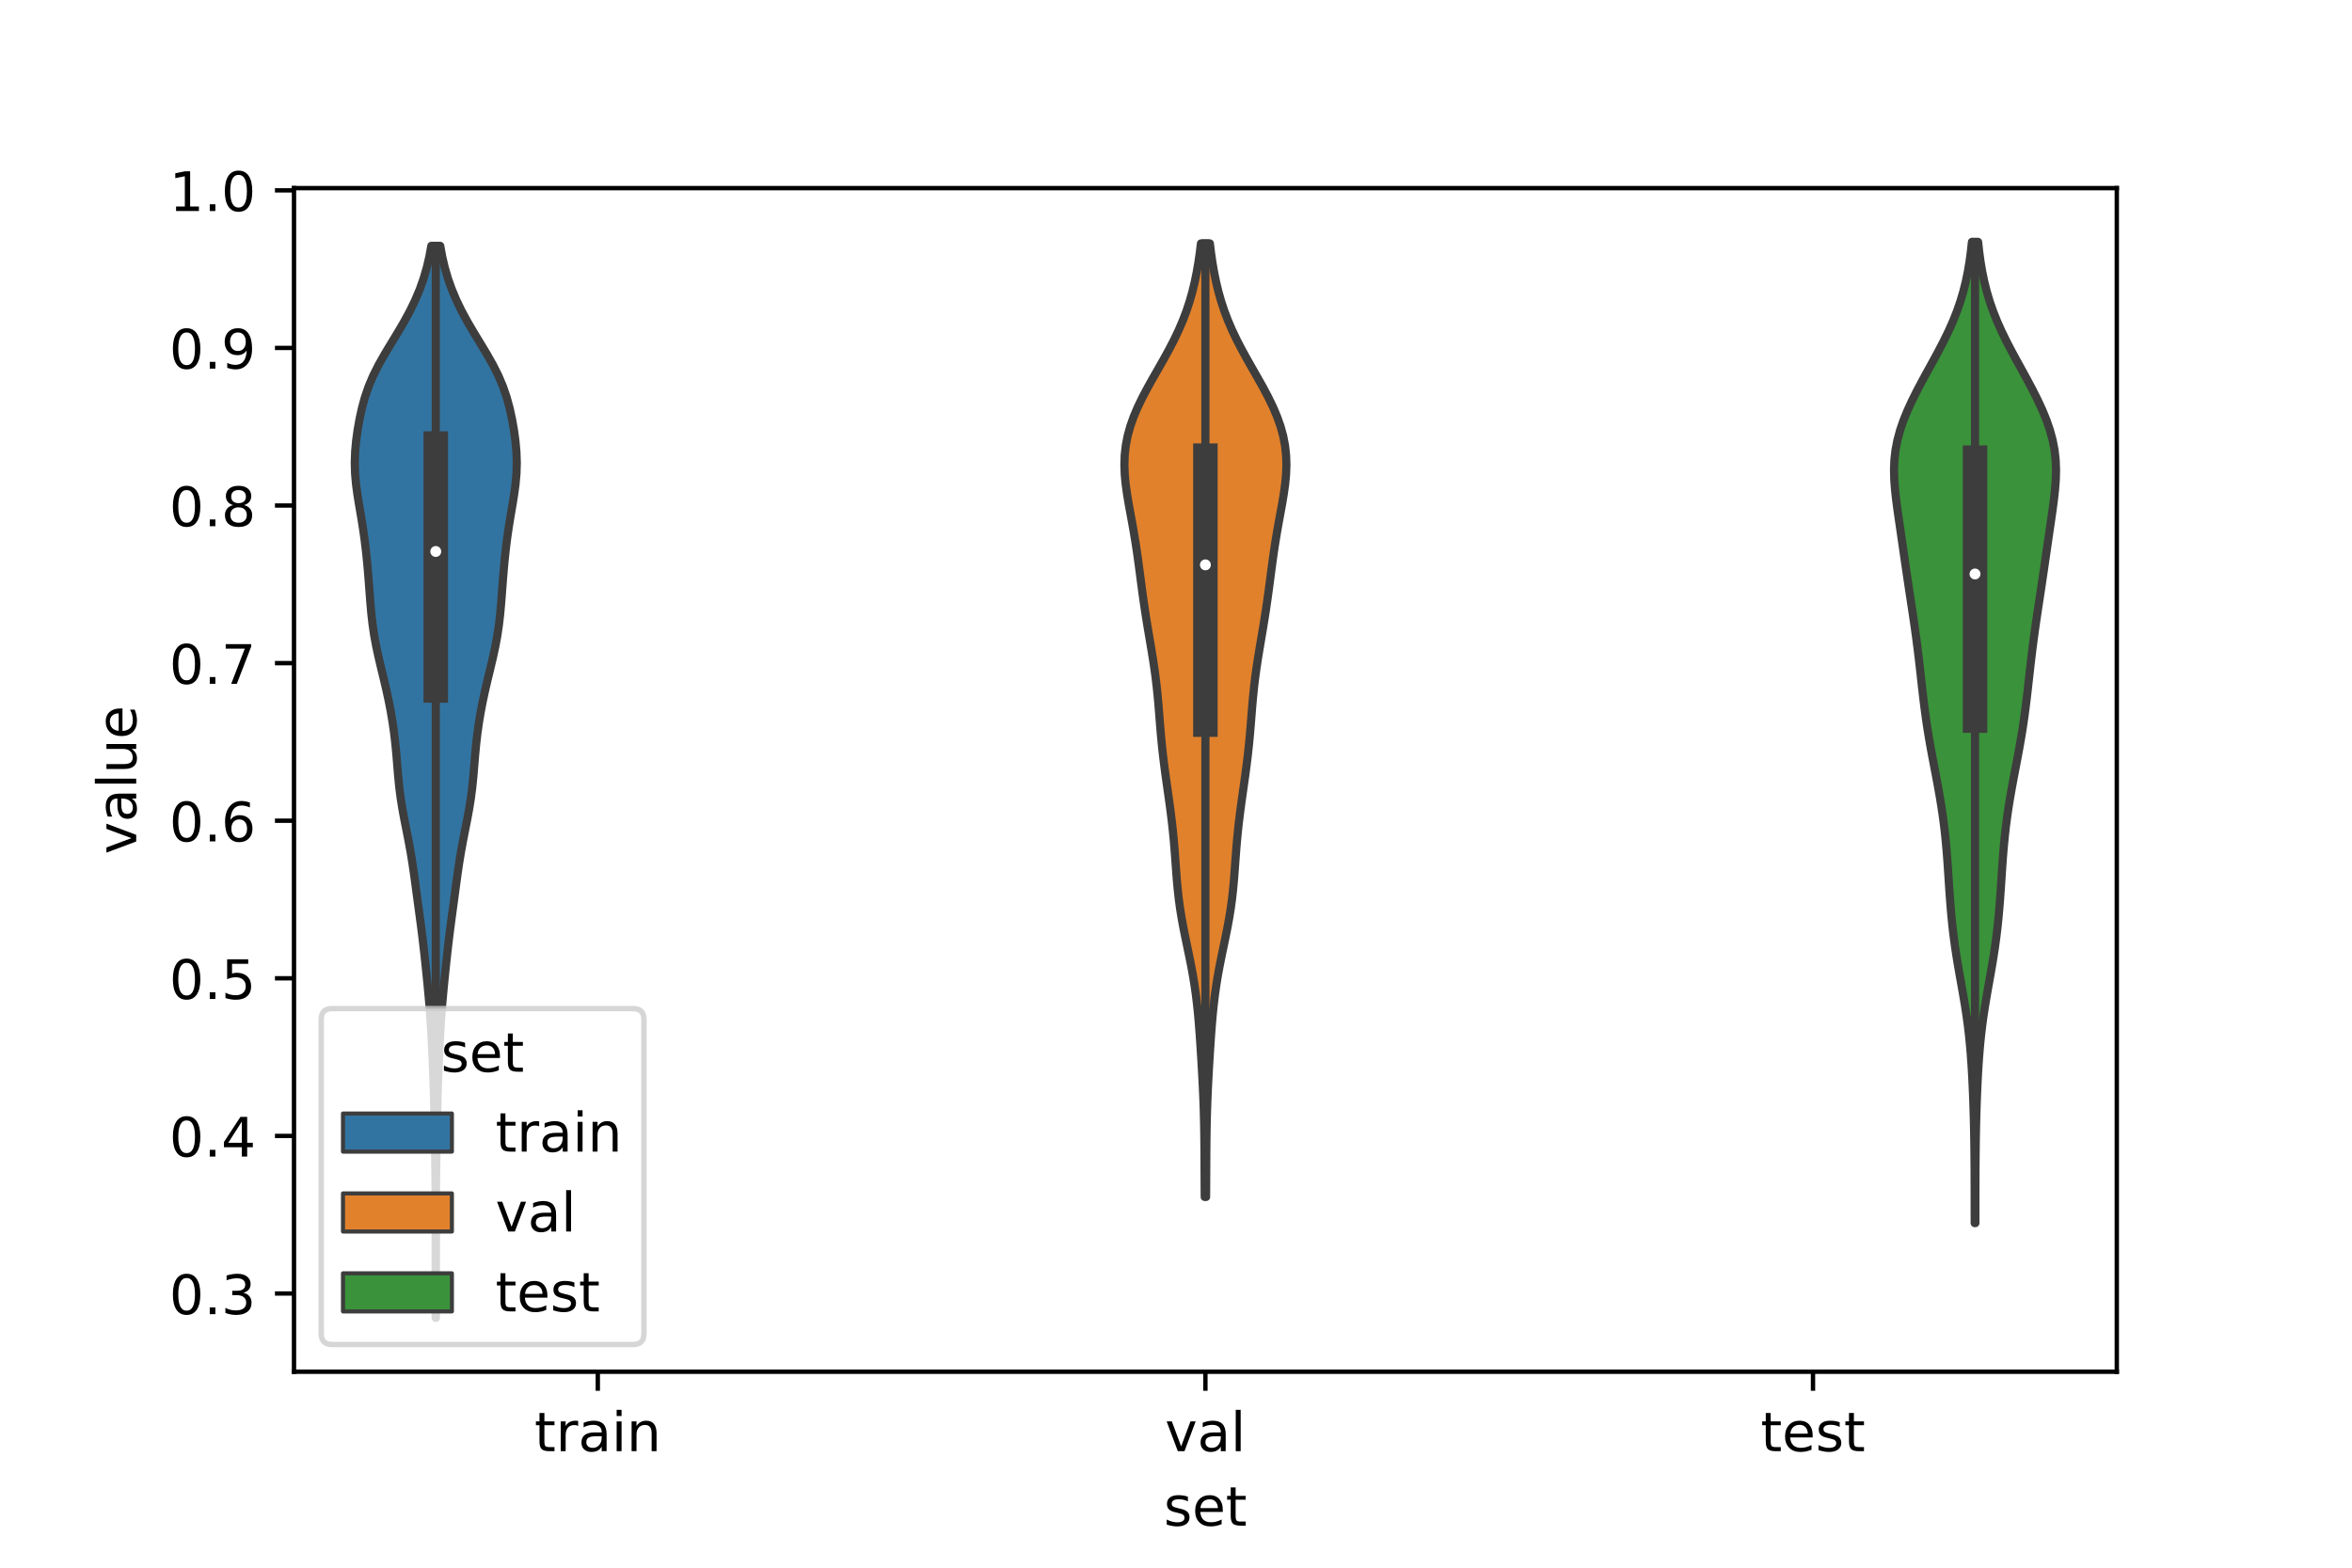 <?xml version="1.0" encoding="utf-8" standalone="no"?>
<!DOCTYPE svg PUBLIC "-//W3C//DTD SVG 1.1//EN"
  "http://www.w3.org/Graphics/SVG/1.1/DTD/svg11.dtd">
<!-- Created with matplotlib (https://matplotlib.org/) -->
<svg height="288pt" version="1.1" viewBox="0 0 432 288" width="432pt" xmlns="http://www.w3.org/2000/svg" xmlns:xlink="http://www.w3.org/1999/xlink">
 <defs>
  <style type="text/css">*{stroke-linecap:butt;stroke-linejoin:round;}</style>
 </defs>
 <g id="figure_1">
  <g id="patch_1">
   <path d="M 0 288 
L 432 288 
L 432 0 
L 0 0 
z
" style="fill:#ffffff;"/>
  </g>
  <g id="axes_1">
   <g id="patch_2">
    <path d="M 54 252 
L 388.8 252 
L 388.8 34.56 
L 54 34.56 
z
" style="fill:#ffffff;"/>
   </g>
   <g id="PolyCollection_1">
    <defs>
     <path d="M 80.066 -45.884 
L 80.014 -45.884 
L 80.014 -47.873 
L 80.014 -49.862 
L 80.014 -51.852 
L 80.014 -53.841 
L 80.014 -55.831 
L 80.013 -57.82 
L 80.013 -59.81 
L 80.014 -61.799 
L 80.015 -63.788 
L 80.014 -65.778 
L 80.01 -67.767 
L 80 -69.757 
L 79.982 -71.746 
L 79.956 -73.736 
L 79.924 -75.725 
L 79.888 -77.714 
L 79.85 -79.704 
L 79.812 -81.693 
L 79.772 -83.683 
L 79.727 -85.672 
L 79.674 -87.662 
L 79.61 -89.651 
L 79.535 -91.64 
L 79.451 -93.63 
L 79.358 -95.619 
L 79.256 -97.609 
L 79.14 -99.598 
L 79.007 -101.588 
L 78.852 -103.577 
L 78.676 -105.566 
L 78.485 -107.556 
L 78.284 -109.545 
L 78.075 -111.535 
L 77.856 -113.524 
L 77.624 -115.514 
L 77.375 -117.503 
L 77.113 -119.492 
L 76.844 -121.482 
L 76.576 -123.471 
L 76.31 -125.461 
L 76.039 -127.45 
L 75.748 -129.44 
L 75.424 -131.429 
L 75.061 -133.418 
L 74.672 -135.408 
L 74.278 -137.397 
L 73.91 -139.387 
L 73.592 -141.376 
L 73.337 -143.366 
L 73.138 -145.355 
L 72.971 -147.344 
L 72.808 -149.334 
L 72.62 -151.323 
L 72.389 -153.313 
L 72.108 -155.302 
L 71.773 -157.292 
L 71.388 -159.281 
L 70.956 -161.27 
L 70.489 -163.26 
L 70.007 -165.249 
L 69.537 -167.239 
L 69.107 -169.228 
L 68.738 -171.217 
L 68.441 -173.207 
L 68.212 -175.196 
L 68.033 -177.186 
L 67.88 -179.175 
L 67.732 -181.165 
L 67.571 -183.154 
L 67.388 -185.143 
L 67.176 -187.133 
L 66.929 -189.122 
L 66.643 -191.112 
L 66.322 -193.101 
L 65.982 -195.091 
L 65.658 -197.08 
L 65.389 -199.069 
L 65.215 -201.059 
L 65.16 -203.048 
L 65.23 -205.038 
L 65.412 -207.027 
L 65.685 -209.017 
L 66.036 -211.006 
L 66.471 -212.995 
L 67.012 -214.985 
L 67.693 -216.974 
L 68.534 -218.964 
L 69.533 -220.953 
L 70.658 -222.943 
L 71.855 -224.932 
L 73.066 -226.921 
L 74.232 -228.911 
L 75.311 -230.9 
L 76.275 -232.89 
L 77.109 -234.879 
L 77.813 -236.869 
L 78.393 -238.858 
L 78.858 -240.847 
L 79.221 -242.837 
L 80.859 -242.837 
L 80.859 -242.837 
L 81.222 -240.847 
L 81.687 -238.858 
L 82.267 -236.869 
L 82.971 -234.879 
L 83.805 -232.89 
L 84.769 -230.9 
L 85.848 -228.911 
L 87.014 -226.921 
L 88.225 -224.932 
L 89.422 -222.943 
L 90.547 -220.953 
L 91.546 -218.964 
L 92.387 -216.974 
L 93.068 -214.985 
L 93.609 -212.995 
L 94.044 -211.006 
L 94.395 -209.017 
L 94.668 -207.027 
L 94.85 -205.038 
L 94.92 -203.048 
L 94.865 -201.059 
L 94.691 -199.069 
L 94.422 -197.08 
L 94.098 -195.091 
L 93.758 -193.101 
L 93.437 -191.112 
L 93.151 -189.122 
L 92.904 -187.133 
L 92.692 -185.143 
L 92.509 -183.154 
L 92.348 -181.165 
L 92.2 -179.175 
L 92.047 -177.186 
L 91.868 -175.196 
L 91.639 -173.207 
L 91.342 -171.217 
L 90.973 -169.228 
L 90.543 -167.239 
L 90.073 -165.249 
L 89.591 -163.26 
L 89.124 -161.27 
L 88.692 -159.281 
L 88.307 -157.292 
L 87.972 -155.302 
L 87.691 -153.313 
L 87.46 -151.323 
L 87.272 -149.334 
L 87.109 -147.344 
L 86.942 -145.355 
L 86.743 -143.366 
L 86.488 -141.376 
L 86.17 -139.387 
L 85.802 -137.397 
L 85.408 -135.408 
L 85.019 -133.418 
L 84.656 -131.429 
L 84.332 -129.44 
L 84.041 -127.45 
L 83.77 -125.461 
L 83.504 -123.471 
L 83.236 -121.482 
L 82.967 -119.492 
L 82.705 -117.503 
L 82.456 -115.514 
L 82.224 -113.524 
L 82.005 -111.535 
L 81.796 -109.545 
L 81.595 -107.556 
L 81.404 -105.566 
L 81.228 -103.577 
L 81.073 -101.588 
L 80.94 -99.598 
L 80.824 -97.609 
L 80.722 -95.619 
L 80.629 -93.63 
L 80.545 -91.64 
L 80.47 -89.651 
L 80.406 -87.662 
L 80.353 -85.672 
L 80.308 -83.683 
L 80.268 -81.693 
L 80.23 -79.704 
L 80.192 -77.714 
L 80.156 -75.725 
L 80.124 -73.736 
L 80.098 -71.746 
L 80.08 -69.757 
L 80.07 -67.767 
L 80.066 -65.778 
L 80.065 -63.788 
L 80.066 -61.799 
L 80.067 -59.81 
L 80.067 -57.82 
L 80.066 -55.831 
L 80.066 -53.841 
L 80.066 -51.852 
L 80.066 -49.862 
L 80.066 -47.873 
L 80.066 -45.884 
z
" id="md5f8b74601" style="stroke:#3d3d3d;stroke-width:1.5;"/>
    </defs>
    <g clip-path="url(#pa22edcf64a)">
     <use style="fill:#3274a1;stroke:#3d3d3d;stroke-width:1.5;" x="0" xlink:href="#md5f8b74601" y="288"/>
    </g>
   </g>
   <g id="PolyCollection_2">
    <defs>
     <path d="M 221.525 -68.106 
L 221.275 -68.106 
L 221.263 -69.875 
L 221.254 -71.645 
L 221.245 -73.414 
L 221.237 -75.184 
L 221.226 -76.953 
L 221.209 -78.723 
L 221.184 -80.492 
L 221.149 -82.261 
L 221.101 -84.031 
L 221.039 -85.8 
L 220.965 -87.57 
L 220.879 -89.339 
L 220.784 -91.109 
L 220.682 -92.878 
L 220.574 -94.648 
L 220.459 -96.417 
L 220.336 -98.187 
L 220.2 -99.956 
L 220.045 -101.726 
L 219.863 -103.495 
L 219.649 -105.264 
L 219.398 -107.034 
L 219.109 -108.803 
L 218.784 -110.573 
L 218.431 -112.342 
L 218.063 -114.112 
L 217.694 -115.881 
L 217.34 -117.651 
L 217.017 -119.42 
L 216.734 -121.19 
L 216.496 -122.959 
L 216.302 -124.729 
L 216.142 -126.498 
L 216.006 -128.267 
L 215.878 -130.037 
L 215.745 -131.806 
L 215.597 -133.576 
L 215.426 -135.345 
L 215.23 -137.115 
L 215.011 -138.884 
L 214.774 -140.654 
L 214.525 -142.423 
L 214.274 -144.193 
L 214.027 -145.962 
L 213.795 -147.732 
L 213.582 -149.501 
L 213.392 -151.27 
L 213.225 -153.04 
L 213.076 -154.809 
L 212.935 -156.579 
L 212.792 -158.348 
L 212.633 -160.118 
L 212.451 -161.887 
L 212.238 -163.657 
L 211.994 -165.426 
L 211.723 -167.196 
L 211.433 -168.965 
L 211.134 -170.735 
L 210.836 -172.504 
L 210.547 -174.273 
L 210.272 -176.043 
L 210.013 -177.812 
L 209.769 -179.582 
L 209.535 -181.351 
L 209.303 -183.121 
L 209.067 -184.89 
L 208.817 -186.66 
L 208.547 -188.429 
L 208.255 -190.199 
L 207.942 -191.968 
L 207.617 -193.738 
L 207.296 -195.507 
L 207 -197.276 
L 206.754 -199.046 
L 206.586 -200.815 
L 206.52 -202.585 
L 206.577 -204.354 
L 206.771 -206.124 
L 207.111 -207.893 
L 207.597 -209.663 
L 208.222 -211.432 
L 208.971 -213.202 
L 209.826 -214.971 
L 210.762 -216.741 
L 211.751 -218.51 
L 212.762 -220.279 
L 213.767 -222.049 
L 214.738 -223.818 
L 215.654 -225.588 
L 216.497 -227.357 
L 217.257 -229.127 
L 217.928 -230.896 
L 218.512 -232.666 
L 219.013 -234.435 
L 219.439 -236.205 
L 219.8 -237.974 
L 220.106 -239.744 
L 220.364 -241.513 
L 220.581 -243.282 
L 222.219 -243.282 
L 222.219 -243.282 
L 222.436 -241.513 
L 222.694 -239.744 
L 223 -237.974 
L 223.361 -236.205 
L 223.787 -234.435 
L 224.288 -232.666 
L 224.872 -230.896 
L 225.543 -229.127 
L 226.303 -227.357 
L 227.146 -225.588 
L 228.062 -223.818 
L 229.033 -222.049 
L 230.038 -220.279 
L 231.049 -218.51 
L 232.038 -216.741 
L 232.974 -214.971 
L 233.829 -213.202 
L 234.578 -211.432 
L 235.203 -209.663 
L 235.689 -207.893 
L 236.029 -206.124 
L 236.223 -204.354 
L 236.28 -202.585 
L 236.214 -200.815 
L 236.046 -199.046 
L 235.8 -197.276 
L 235.504 -195.507 
L 235.183 -193.738 
L 234.858 -191.968 
L 234.545 -190.199 
L 234.253 -188.429 
L 233.983 -186.66 
L 233.733 -184.89 
L 233.497 -183.121 
L 233.265 -181.351 
L 233.031 -179.582 
L 232.787 -177.812 
L 232.528 -176.043 
L 232.253 -174.273 
L 231.964 -172.504 
L 231.666 -170.735 
L 231.367 -168.965 
L 231.077 -167.196 
L 230.806 -165.426 
L 230.562 -163.657 
L 230.349 -161.887 
L 230.167 -160.118 
L 230.008 -158.348 
L 229.865 -156.579 
L 229.724 -154.809 
L 229.575 -153.04 
L 229.408 -151.27 
L 229.218 -149.501 
L 229.005 -147.732 
L 228.773 -145.962 
L 228.526 -144.193 
L 228.275 -142.423 
L 228.026 -140.654 
L 227.789 -138.884 
L 227.57 -137.115 
L 227.374 -135.345 
L 227.203 -133.576 
L 227.055 -131.806 
L 226.922 -130.037 
L 226.794 -128.267 
L 226.658 -126.498 
L 226.498 -124.729 
L 226.304 -122.959 
L 226.066 -121.19 
L 225.783 -119.42 
L 225.46 -117.651 
L 225.106 -115.881 
L 224.737 -114.112 
L 224.369 -112.342 
L 224.016 -110.573 
L 223.691 -108.803 
L 223.402 -107.034 
L 223.151 -105.264 
L 222.937 -103.495 
L 222.755 -101.726 
L 222.6 -99.956 
L 222.464 -98.187 
L 222.341 -96.417 
L 222.226 -94.648 
L 222.118 -92.878 
L 222.016 -91.109 
L 221.921 -89.339 
L 221.835 -87.57 
L 221.761 -85.8 
L 221.699 -84.031 
L 221.651 -82.261 
L 221.616 -80.492 
L 221.591 -78.723 
L 221.574 -76.953 
L 221.563 -75.184 
L 221.555 -73.414 
L 221.546 -71.645 
L 221.537 -69.875 
L 221.525 -68.106 
z
" id="mf86293f8b5" style="stroke:#3d3d3d;stroke-width:1.5;"/>
    </defs>
    <g clip-path="url(#pa22edcf64a)">
     <use style="fill:#e1812c;stroke:#3d3d3d;stroke-width:1.5;" x="0" xlink:href="#mf86293f8b5" y="288"/>
    </g>
   </g>
   <g id="PolyCollection_3">
    <defs>
     <path d="M 362.823 -63.302 
L 362.697 -63.302 
L 362.694 -65.123 
L 362.693 -66.943 
L 362.691 -68.764 
L 362.687 -70.585 
L 362.681 -72.406 
L 362.67 -74.226 
L 362.654 -76.047 
L 362.632 -77.868 
L 362.602 -79.689 
L 362.564 -81.509 
L 362.516 -83.33 
L 362.46 -85.151 
L 362.392 -86.972 
L 362.313 -88.792 
L 362.221 -90.613 
L 362.112 -92.434 
L 361.983 -94.255 
L 361.829 -96.075 
L 361.645 -97.896 
L 361.429 -99.717 
L 361.18 -101.538 
L 360.899 -103.358 
L 360.593 -105.179 
L 360.272 -107 
L 359.947 -108.821 
L 359.63 -110.641 
L 359.331 -112.462 
L 359.058 -114.283 
L 358.815 -116.104 
L 358.602 -117.924 
L 358.418 -119.745 
L 358.26 -121.566 
L 358.121 -123.387 
L 357.995 -125.207 
L 357.876 -127.028 
L 357.755 -128.849 
L 357.624 -130.67 
L 357.474 -132.49 
L 357.299 -134.311 
L 357.094 -136.132 
L 356.858 -137.953 
L 356.591 -139.773 
L 356.294 -141.594 
L 355.973 -143.415 
L 355.634 -145.236 
L 355.286 -147.056 
L 354.939 -148.877 
L 354.602 -150.698 
L 354.283 -152.519 
L 353.988 -154.339 
L 353.72 -156.16 
L 353.476 -157.981 
L 353.252 -159.802 
L 353.042 -161.622 
L 352.838 -163.443 
L 352.634 -165.264 
L 352.424 -167.085 
L 352.203 -168.905 
L 351.967 -170.726 
L 351.717 -172.547 
L 351.454 -174.368 
L 351.182 -176.189 
L 350.905 -178.009 
L 350.629 -179.83 
L 350.357 -181.651 
L 350.089 -183.472 
L 349.825 -185.292 
L 349.562 -187.113 
L 349.299 -188.934 
L 349.034 -190.755 
L 348.768 -192.575 
L 348.509 -194.396 
L 348.268 -196.217 
L 348.066 -198.038 
L 347.927 -199.858 
L 347.88 -201.679 
L 347.949 -203.5 
L 348.154 -205.321 
L 348.505 -207.141 
L 348.998 -208.962 
L 349.624 -210.783 
L 350.367 -212.604 
L 351.204 -214.424 
L 352.116 -216.245 
L 353.08 -218.066 
L 354.074 -219.887 
L 355.077 -221.707 
L 356.063 -223.528 
L 357.011 -225.349 
L 357.899 -227.17 
L 358.711 -228.99 
L 359.435 -230.811 
L 360.068 -232.632 
L 360.609 -234.453 
L 361.063 -236.273 
L 361.44 -238.094 
L 361.747 -239.915 
L 361.994 -241.736 
L 362.191 -243.556 
L 363.329 -243.556 
L 363.329 -243.556 
L 363.526 -241.736 
L 363.773 -239.915 
L 364.08 -238.094 
L 364.457 -236.273 
L 364.911 -234.453 
L 365.452 -232.632 
L 366.085 -230.811 
L 366.809 -228.99 
L 367.621 -227.17 
L 368.509 -225.349 
L 369.457 -223.528 
L 370.443 -221.707 
L 371.446 -219.887 
L 372.44 -218.066 
L 373.404 -216.245 
L 374.316 -214.424 
L 375.153 -212.604 
L 375.896 -210.783 
L 376.522 -208.962 
L 377.015 -207.141 
L 377.366 -205.321 
L 377.571 -203.5 
L 377.64 -201.679 
L 377.593 -199.858 
L 377.454 -198.038 
L 377.252 -196.217 
L 377.011 -194.396 
L 376.752 -192.575 
L 376.486 -190.755 
L 376.221 -188.934 
L 375.958 -187.113 
L 375.695 -185.292 
L 375.431 -183.472 
L 375.163 -181.651 
L 374.891 -179.83 
L 374.615 -178.009 
L 374.338 -176.189 
L 374.066 -174.368 
L 373.803 -172.547 
L 373.553 -170.726 
L 373.317 -168.905 
L 373.096 -167.085 
L 372.886 -165.264 
L 372.682 -163.443 
L 372.478 -161.622 
L 372.268 -159.802 
L 372.044 -157.981 
L 371.8 -156.16 
L 371.532 -154.339 
L 371.237 -152.519 
L 370.918 -150.698 
L 370.581 -148.877 
L 370.234 -147.056 
L 369.886 -145.236 
L 369.547 -143.415 
L 369.226 -141.594 
L 368.929 -139.773 
L 368.662 -137.953 
L 368.426 -136.132 
L 368.221 -134.311 
L 368.046 -132.49 
L 367.896 -130.67 
L 367.765 -128.849 
L 367.644 -127.028 
L 367.525 -125.207 
L 367.399 -123.387 
L 367.26 -121.566 
L 367.102 -119.745 
L 366.918 -117.924 
L 366.705 -116.104 
L 366.462 -114.283 
L 366.189 -112.462 
L 365.89 -110.641 
L 365.573 -108.821 
L 365.248 -107 
L 364.927 -105.179 
L 364.621 -103.358 
L 364.34 -101.538 
L 364.091 -99.717 
L 363.875 -97.896 
L 363.691 -96.075 
L 363.537 -94.255 
L 363.408 -92.434 
L 363.299 -90.613 
L 363.207 -88.792 
L 363.128 -86.972 
L 363.06 -85.151 
L 363.004 -83.33 
L 362.956 -81.509 
L 362.918 -79.689 
L 362.888 -77.868 
L 362.866 -76.047 
L 362.85 -74.226 
L 362.839 -72.406 
L 362.833 -70.585 
L 362.829 -68.764 
L 362.827 -66.943 
L 362.826 -65.123 
L 362.823 -63.302 
z
" id="m1bb04b7269" style="stroke:#3d3d3d;stroke-width:1.5;"/>
    </defs>
    <g clip-path="url(#pa22edcf64a)">
     <use style="fill:#3a923a;stroke:#3d3d3d;stroke-width:1.5;" x="0" xlink:href="#m1bb04b7269" y="288"/>
    </g>
   </g>
   <g id="patch_3">
    <path clip-path="url(#pa22edcf64a)" d="M 109.8 324.48 
L 109.8 324.48 
L 109.8 324.48 
L 109.8 324.48 
z
" style="fill:#3274a1;stroke:#3d3d3d;stroke-linejoin:miter;stroke-width:0.75;"/>
   </g>
   <g id="patch_4">
    <path clip-path="url(#pa22edcf64a)" d="M 109.8 324.48 
L 109.8 324.48 
L 109.8 324.48 
L 109.8 324.48 
z
" style="fill:#e1812c;stroke:#3d3d3d;stroke-linejoin:miter;stroke-width:0.75;"/>
   </g>
   <g id="patch_5">
    <path clip-path="url(#pa22edcf64a)" d="M 109.8 324.48 
L 109.8 324.48 
L 109.8 324.48 
L 109.8 324.48 
z
" style="fill:#3a923a;stroke:#3d3d3d;stroke-linejoin:miter;stroke-width:0.75;"/>
   </g>
   <g id="matplotlib.axis_1">
    <g id="xtick_1">
     <g id="line2d_1">
      <defs>
       <path d="M 0 0 
L 0 3.5 
" id="m2d31935ba8" style="stroke:#000000;stroke-width:0.8;"/>
      </defs>
      <g>
       <use style="stroke:#000000;stroke-width:0.8;" x="109.8" xlink:href="#m2d31935ba8" y="252"/>
      </g>
     </g>
     <g id="text_1">
      <!-- train -->
      <g transform="translate(98.162 266.598)scale(0.1 -0.1)">
       <defs>
        <path d="M 18.312 70.219 
L 18.312 54.688 
L 36.812 54.688 
L 36.812 47.703 
L 18.312 47.703 
L 18.312 18.016 
Q 18.312 11.328 20.141 9.422 
Q 21.969 7.516 27.594 7.516 
L 36.812 7.516 
L 36.812 0 
L 27.594 0 
Q 17.188 0 13.234 3.875 
Q 9.281 7.766 9.281 18.016 
L 9.281 47.703 
L 2.688 47.703 
L 2.688 54.688 
L 9.281 54.688 
L 9.281 70.219 
z
" id="DejaVuSans-116"/>
        <path d="M 41.109 46.297 
Q 39.594 47.172 37.812 47.578 
Q 36.031 48 33.891 48 
Q 26.266 48 22.188 43.047 
Q 18.109 38.094 18.109 28.812 
L 18.109 0 
L 9.078 0 
L 9.078 54.688 
L 18.109 54.688 
L 18.109 46.188 
Q 20.953 51.172 25.484 53.578 
Q 30.031 56 36.531 56 
Q 37.453 56 38.578 55.875 
Q 39.703 55.766 41.062 55.516 
z
" id="DejaVuSans-114"/>
        <path d="M 34.281 27.484 
Q 23.391 27.484 19.188 25 
Q 14.984 22.516 14.984 16.5 
Q 14.984 11.719 18.141 8.906 
Q 21.297 6.109 26.703 6.109 
Q 34.188 6.109 38.703 11.406 
Q 43.219 16.703 43.219 25.484 
L 43.219 27.484 
z
M 52.203 31.203 
L 52.203 0 
L 43.219 0 
L 43.219 8.297 
Q 40.141 3.328 35.547 0.953 
Q 30.953 -1.422 24.312 -1.422 
Q 15.922 -1.422 10.953 3.297 
Q 6 8.016 6 15.922 
Q 6 25.141 12.172 29.828 
Q 18.359 34.516 30.609 34.516 
L 43.219 34.516 
L 43.219 35.406 
Q 43.219 41.609 39.141 45 
Q 35.062 48.391 27.688 48.391 
Q 23 48.391 18.547 47.266 
Q 14.109 46.141 10.016 43.891 
L 10.016 52.203 
Q 14.938 54.109 19.578 55.047 
Q 24.219 56 28.609 56 
Q 40.484 56 46.344 49.844 
Q 52.203 43.703 52.203 31.203 
z
" id="DejaVuSans-97"/>
        <path d="M 9.422 54.688 
L 18.406 54.688 
L 18.406 0 
L 9.422 0 
z
M 9.422 75.984 
L 18.406 75.984 
L 18.406 64.594 
L 9.422 64.594 
z
" id="DejaVuSans-105"/>
        <path d="M 54.891 33.016 
L 54.891 0 
L 45.906 0 
L 45.906 32.719 
Q 45.906 40.484 42.875 44.328 
Q 39.844 48.188 33.797 48.188 
Q 26.516 48.188 22.312 43.547 
Q 18.109 38.922 18.109 30.906 
L 18.109 0 
L 9.078 0 
L 9.078 54.688 
L 18.109 54.688 
L 18.109 46.188 
Q 21.344 51.125 25.703 53.562 
Q 30.078 56 35.797 56 
Q 45.219 56 50.047 50.172 
Q 54.891 44.344 54.891 33.016 
z
" id="DejaVuSans-110"/>
       </defs>
       <use xlink:href="#DejaVuSans-116"/>
       <use x="39.209" xlink:href="#DejaVuSans-114"/>
       <use x="80.322" xlink:href="#DejaVuSans-97"/>
       <use x="141.602" xlink:href="#DejaVuSans-105"/>
       <use x="169.385" xlink:href="#DejaVuSans-110"/>
      </g>
     </g>
    </g>
    <g id="xtick_2">
     <g id="line2d_2">
      <g>
       <use style="stroke:#000000;stroke-width:0.8;" x="221.4" xlink:href="#m2d31935ba8" y="252"/>
      </g>
     </g>
     <g id="text_2">
      <!-- val -->
      <g transform="translate(213.988 266.598)scale(0.1 -0.1)">
       <defs>
        <path d="M 2.984 54.688 
L 12.5 54.688 
L 29.594 8.797 
L 46.688 54.688 
L 56.203 54.688 
L 35.688 0 
L 23.484 0 
z
" id="DejaVuSans-118"/>
        <path d="M 9.422 75.984 
L 18.406 75.984 
L 18.406 0 
L 9.422 0 
z
" id="DejaVuSans-108"/>
       </defs>
       <use xlink:href="#DejaVuSans-118"/>
       <use x="59.18" xlink:href="#DejaVuSans-97"/>
       <use x="120.459" xlink:href="#DejaVuSans-108"/>
      </g>
     </g>
    </g>
    <g id="xtick_3">
     <g id="line2d_3">
      <g>
       <use style="stroke:#000000;stroke-width:0.8;" x="333" xlink:href="#m2d31935ba8" y="252"/>
      </g>
     </g>
     <g id="text_3">
      <!-- test -->
      <g transform="translate(323.398 266.598)scale(0.1 -0.1)">
       <defs>
        <path d="M 56.203 29.594 
L 56.203 25.203 
L 14.891 25.203 
Q 15.484 15.922 20.484 11.062 
Q 25.484 6.203 34.422 6.203 
Q 39.594 6.203 44.453 7.469 
Q 49.312 8.734 54.109 11.281 
L 54.109 2.781 
Q 49.266 0.734 44.188 -0.344 
Q 39.109 -1.422 33.891 -1.422 
Q 20.797 -1.422 13.156 6.188 
Q 5.516 13.812 5.516 26.812 
Q 5.516 40.234 12.766 48.109 
Q 20.016 56 32.328 56 
Q 43.359 56 49.781 48.891 
Q 56.203 41.797 56.203 29.594 
z
M 47.219 32.234 
Q 47.125 39.594 43.094 43.984 
Q 39.062 48.391 32.422 48.391 
Q 24.906 48.391 20.391 44.141 
Q 15.875 39.891 15.188 32.172 
z
" id="DejaVuSans-101"/>
        <path d="M 44.281 53.078 
L 44.281 44.578 
Q 40.484 46.531 36.375 47.5 
Q 32.281 48.484 27.875 48.484 
Q 21.188 48.484 17.844 46.438 
Q 14.5 44.391 14.5 40.281 
Q 14.5 37.156 16.891 35.375 
Q 19.281 33.594 26.516 31.984 
L 29.594 31.297 
Q 39.156 29.25 43.188 25.516 
Q 47.219 21.781 47.219 15.094 
Q 47.219 7.469 41.188 3.016 
Q 35.156 -1.422 24.609 -1.422 
Q 20.219 -1.422 15.453 -0.562 
Q 10.688 0.297 5.422 2 
L 5.422 11.281 
Q 10.406 8.688 15.234 7.391 
Q 20.062 6.109 24.812 6.109 
Q 31.156 6.109 34.562 8.281 
Q 37.984 10.453 37.984 14.406 
Q 37.984 18.062 35.516 20.016 
Q 33.062 21.969 24.703 23.781 
L 21.578 24.516 
Q 13.234 26.266 9.516 29.906 
Q 5.812 33.547 5.812 39.891 
Q 5.812 47.609 11.281 51.797 
Q 16.75 56 26.812 56 
Q 31.781 56 36.172 55.266 
Q 40.578 54.547 44.281 53.078 
z
" id="DejaVuSans-115"/>
       </defs>
       <use xlink:href="#DejaVuSans-116"/>
       <use x="39.209" xlink:href="#DejaVuSans-101"/>
       <use x="100.732" xlink:href="#DejaVuSans-115"/>
       <use x="152.832" xlink:href="#DejaVuSans-116"/>
      </g>
     </g>
    </g>
    <g id="text_4">
     <!-- set -->
     <g transform="translate(213.759 280.277)scale(0.1 -0.1)">
      <use xlink:href="#DejaVuSans-115"/>
      <use x="52.1" xlink:href="#DejaVuSans-101"/>
      <use x="113.623" xlink:href="#DejaVuSans-116"/>
     </g>
    </g>
   </g>
   <g id="matplotlib.axis_2">
    <g id="ytick_1">
     <g id="line2d_4">
      <defs>
       <path d="M 0 0 
L -3.5 0 
" id="mf521b6c28e" style="stroke:#000000;stroke-width:0.8;"/>
      </defs>
      <g>
       <use style="stroke:#000000;stroke-width:0.8;" x="54" xlink:href="#mf521b6c28e" y="237.627"/>
      </g>
     </g>
     <g id="text_5">
      <!-- 0.3 -->
      <g transform="translate(31.097 241.426)scale(0.1 -0.1)">
       <defs>
        <path d="M 31.781 66.406 
Q 24.172 66.406 20.328 58.906 
Q 16.5 51.422 16.5 36.375 
Q 16.5 21.391 20.328 13.891 
Q 24.172 6.391 31.781 6.391 
Q 39.453 6.391 43.281 13.891 
Q 47.125 21.391 47.125 36.375 
Q 47.125 51.422 43.281 58.906 
Q 39.453 66.406 31.781 66.406 
z
M 31.781 74.219 
Q 44.047 74.219 50.516 64.516 
Q 56.984 54.828 56.984 36.375 
Q 56.984 17.969 50.516 8.266 
Q 44.047 -1.422 31.781 -1.422 
Q 19.531 -1.422 13.062 8.266 
Q 6.594 17.969 6.594 36.375 
Q 6.594 54.828 13.062 64.516 
Q 19.531 74.219 31.781 74.219 
z
" id="DejaVuSans-48"/>
        <path d="M 10.688 12.406 
L 21 12.406 
L 21 0 
L 10.688 0 
z
" id="DejaVuSans-46"/>
        <path d="M 40.578 39.312 
Q 47.656 37.797 51.625 33 
Q 55.609 28.219 55.609 21.188 
Q 55.609 10.406 48.188 4.484 
Q 40.766 -1.422 27.094 -1.422 
Q 22.516 -1.422 17.656 -0.516 
Q 12.797 0.391 7.625 2.203 
L 7.625 11.719 
Q 11.719 9.328 16.594 8.109 
Q 21.484 6.891 26.812 6.891 
Q 36.078 6.891 40.938 10.547 
Q 45.797 14.203 45.797 21.188 
Q 45.797 27.641 41.281 31.266 
Q 36.766 34.906 28.719 34.906 
L 20.219 34.906 
L 20.219 43.016 
L 29.109 43.016 
Q 36.375 43.016 40.234 45.922 
Q 44.094 48.828 44.094 54.297 
Q 44.094 59.906 40.109 62.906 
Q 36.141 65.922 28.719 65.922 
Q 24.656 65.922 20.016 65.031 
Q 15.375 64.156 9.812 62.312 
L 9.812 71.094 
Q 15.438 72.656 20.344 73.438 
Q 25.25 74.219 29.594 74.219 
Q 40.828 74.219 47.359 69.109 
Q 53.906 64.016 53.906 55.328 
Q 53.906 49.266 50.438 45.094 
Q 46.969 40.922 40.578 39.312 
z
" id="DejaVuSans-51"/>
       </defs>
       <use xlink:href="#DejaVuSans-48"/>
       <use x="63.623" xlink:href="#DejaVuSans-46"/>
       <use x="95.41" xlink:href="#DejaVuSans-51"/>
      </g>
     </g>
    </g>
    <g id="ytick_2">
     <g id="line2d_5">
      <g>
       <use style="stroke:#000000;stroke-width:0.8;" x="54" xlink:href="#mf521b6c28e" y="208.676"/>
      </g>
     </g>
     <g id="text_6">
      <!-- 0.4 -->
      <g transform="translate(31.097 212.475)scale(0.1 -0.1)">
       <defs>
        <path d="M 37.797 64.312 
L 12.891 25.391 
L 37.797 25.391 
z
M 35.203 72.906 
L 47.609 72.906 
L 47.609 25.391 
L 58.016 25.391 
L 58.016 17.188 
L 47.609 17.188 
L 47.609 0 
L 37.797 0 
L 37.797 17.188 
L 4.891 17.188 
L 4.891 26.703 
z
" id="DejaVuSans-52"/>
       </defs>
       <use xlink:href="#DejaVuSans-48"/>
       <use x="63.623" xlink:href="#DejaVuSans-46"/>
       <use x="95.41" xlink:href="#DejaVuSans-52"/>
      </g>
     </g>
    </g>
    <g id="ytick_3">
     <g id="line2d_6">
      <g>
       <use style="stroke:#000000;stroke-width:0.8;" x="54" xlink:href="#mf521b6c28e" y="179.724"/>
      </g>
     </g>
     <g id="text_7">
      <!-- 0.5 -->
      <g transform="translate(31.097 183.524)scale(0.1 -0.1)">
       <defs>
        <path d="M 10.797 72.906 
L 49.516 72.906 
L 49.516 64.594 
L 19.828 64.594 
L 19.828 46.734 
Q 21.969 47.469 24.109 47.828 
Q 26.266 48.188 28.422 48.188 
Q 40.625 48.188 47.75 41.5 
Q 54.891 34.812 54.891 23.391 
Q 54.891 11.625 47.562 5.094 
Q 40.234 -1.422 26.906 -1.422 
Q 22.312 -1.422 17.547 -0.641 
Q 12.797 0.141 7.719 1.703 
L 7.719 11.625 
Q 12.109 9.234 16.797 8.062 
Q 21.484 6.891 26.703 6.891 
Q 35.156 6.891 40.078 11.328 
Q 45.016 15.766 45.016 23.391 
Q 45.016 31 40.078 35.438 
Q 35.156 39.891 26.703 39.891 
Q 22.75 39.891 18.812 39.016 
Q 14.891 38.141 10.797 36.281 
z
" id="DejaVuSans-53"/>
       </defs>
       <use xlink:href="#DejaVuSans-48"/>
       <use x="63.623" xlink:href="#DejaVuSans-46"/>
       <use x="95.41" xlink:href="#DejaVuSans-53"/>
      </g>
     </g>
    </g>
    <g id="ytick_4">
     <g id="line2d_7">
      <g>
       <use style="stroke:#000000;stroke-width:0.8;" x="54" xlink:href="#mf521b6c28e" y="150.773"/>
      </g>
     </g>
     <g id="text_8">
      <!-- 0.6 -->
      <g transform="translate(31.097 154.573)scale(0.1 -0.1)">
       <defs>
        <path d="M 33.016 40.375 
Q 26.375 40.375 22.484 35.828 
Q 18.609 31.297 18.609 23.391 
Q 18.609 15.531 22.484 10.953 
Q 26.375 6.391 33.016 6.391 
Q 39.656 6.391 43.531 10.953 
Q 47.406 15.531 47.406 23.391 
Q 47.406 31.297 43.531 35.828 
Q 39.656 40.375 33.016 40.375 
z
M 52.594 71.297 
L 52.594 62.312 
Q 48.875 64.062 45.094 64.984 
Q 41.312 65.922 37.594 65.922 
Q 27.828 65.922 22.672 59.328 
Q 17.531 52.734 16.797 39.406 
Q 19.672 43.656 24.016 45.922 
Q 28.375 48.188 33.594 48.188 
Q 44.578 48.188 50.953 41.516 
Q 57.328 34.859 57.328 23.391 
Q 57.328 12.156 50.688 5.359 
Q 44.047 -1.422 33.016 -1.422 
Q 20.359 -1.422 13.672 8.266 
Q 6.984 17.969 6.984 36.375 
Q 6.984 53.656 15.188 63.938 
Q 23.391 74.219 37.203 74.219 
Q 40.922 74.219 44.703 73.484 
Q 48.484 72.75 52.594 71.297 
z
" id="DejaVuSans-54"/>
       </defs>
       <use xlink:href="#DejaVuSans-48"/>
       <use x="63.623" xlink:href="#DejaVuSans-46"/>
       <use x="95.41" xlink:href="#DejaVuSans-54"/>
      </g>
     </g>
    </g>
    <g id="ytick_5">
     <g id="line2d_8">
      <g>
       <use style="stroke:#000000;stroke-width:0.8;" x="54" xlink:href="#mf521b6c28e" y="121.822"/>
      </g>
     </g>
     <g id="text_9">
      <!-- 0.7 -->
      <g transform="translate(31.097 125.621)scale(0.1 -0.1)">
       <defs>
        <path d="M 8.203 72.906 
L 55.078 72.906 
L 55.078 68.703 
L 28.609 0 
L 18.312 0 
L 43.219 64.594 
L 8.203 64.594 
z
" id="DejaVuSans-55"/>
       </defs>
       <use xlink:href="#DejaVuSans-48"/>
       <use x="63.623" xlink:href="#DejaVuSans-46"/>
       <use x="95.41" xlink:href="#DejaVuSans-55"/>
      </g>
     </g>
    </g>
    <g id="ytick_6">
     <g id="line2d_9">
      <g>
       <use style="stroke:#000000;stroke-width:0.8;" x="54" xlink:href="#mf521b6c28e" y="92.871"/>
      </g>
     </g>
     <g id="text_10">
      <!-- 0.8 -->
      <g transform="translate(31.097 96.67)scale(0.1 -0.1)">
       <defs>
        <path d="M 31.781 34.625 
Q 24.75 34.625 20.719 30.859 
Q 16.703 27.094 16.703 20.516 
Q 16.703 13.922 20.719 10.156 
Q 24.75 6.391 31.781 6.391 
Q 38.812 6.391 42.859 10.172 
Q 46.922 13.969 46.922 20.516 
Q 46.922 27.094 42.891 30.859 
Q 38.875 34.625 31.781 34.625 
z
M 21.922 38.812 
Q 15.578 40.375 12.031 44.719 
Q 8.5 49.078 8.5 55.328 
Q 8.5 64.062 14.719 69.141 
Q 20.953 74.219 31.781 74.219 
Q 42.672 74.219 48.875 69.141 
Q 55.078 64.062 55.078 55.328 
Q 55.078 49.078 51.531 44.719 
Q 48 40.375 41.703 38.812 
Q 48.828 37.156 52.797 32.312 
Q 56.781 27.484 56.781 20.516 
Q 56.781 9.906 50.312 4.234 
Q 43.844 -1.422 31.781 -1.422 
Q 19.734 -1.422 13.25 4.234 
Q 6.781 9.906 6.781 20.516 
Q 6.781 27.484 10.781 32.312 
Q 14.797 37.156 21.922 38.812 
z
M 18.312 54.391 
Q 18.312 48.734 21.844 45.562 
Q 25.391 42.391 31.781 42.391 
Q 38.141 42.391 41.719 45.562 
Q 45.312 48.734 45.312 54.391 
Q 45.312 60.062 41.719 63.234 
Q 38.141 66.406 31.781 66.406 
Q 25.391 66.406 21.844 63.234 
Q 18.312 60.062 18.312 54.391 
z
" id="DejaVuSans-56"/>
       </defs>
       <use xlink:href="#DejaVuSans-48"/>
       <use x="63.623" xlink:href="#DejaVuSans-46"/>
       <use x="95.41" xlink:href="#DejaVuSans-56"/>
      </g>
     </g>
    </g>
    <g id="ytick_7">
     <g id="line2d_10">
      <g>
       <use style="stroke:#000000;stroke-width:0.8;" x="54" xlink:href="#mf521b6c28e" y="63.92"/>
      </g>
     </g>
     <g id="text_11">
      <!-- 0.9 -->
      <g transform="translate(31.097 67.719)scale(0.1 -0.1)">
       <defs>
        <path d="M 10.984 1.516 
L 10.984 10.5 
Q 14.703 8.734 18.5 7.812 
Q 22.312 6.891 25.984 6.891 
Q 35.75 6.891 40.891 13.453 
Q 46.047 20.016 46.781 33.406 
Q 43.953 29.203 39.594 26.953 
Q 35.25 24.703 29.984 24.703 
Q 19.047 24.703 12.672 31.312 
Q 6.297 37.938 6.297 49.422 
Q 6.297 60.641 12.938 67.422 
Q 19.578 74.219 30.609 74.219 
Q 43.266 74.219 49.922 64.516 
Q 56.594 54.828 56.594 36.375 
Q 56.594 19.141 48.406 8.859 
Q 40.234 -1.422 26.422 -1.422 
Q 22.703 -1.422 18.891 -0.688 
Q 15.094 0.047 10.984 1.516 
z
M 30.609 32.422 
Q 37.25 32.422 41.125 36.953 
Q 45.016 41.5 45.016 49.422 
Q 45.016 57.281 41.125 61.844 
Q 37.25 66.406 30.609 66.406 
Q 23.969 66.406 20.094 61.844 
Q 16.219 57.281 16.219 49.422 
Q 16.219 41.5 20.094 36.953 
Q 23.969 32.422 30.609 32.422 
z
" id="DejaVuSans-57"/>
       </defs>
       <use xlink:href="#DejaVuSans-48"/>
       <use x="63.623" xlink:href="#DejaVuSans-46"/>
       <use x="95.41" xlink:href="#DejaVuSans-57"/>
      </g>
     </g>
    </g>
    <g id="ytick_8">
     <g id="line2d_11">
      <g>
       <use style="stroke:#000000;stroke-width:0.8;" x="54" xlink:href="#mf521b6c28e" y="34.969"/>
      </g>
     </g>
     <g id="text_12">
      <!-- 1.0 -->
      <g transform="translate(31.097 38.768)scale(0.1 -0.1)">
       <defs>
        <path d="M 12.406 8.297 
L 28.516 8.297 
L 28.516 63.922 
L 10.984 60.406 
L 10.984 69.391 
L 28.422 72.906 
L 38.281 72.906 
L 38.281 8.297 
L 54.391 8.297 
L 54.391 0 
L 12.406 0 
z
" id="DejaVuSans-49"/>
       </defs>
       <use xlink:href="#DejaVuSans-49"/>
       <use x="63.623" xlink:href="#DejaVuSans-46"/>
       <use x="95.41" xlink:href="#DejaVuSans-48"/>
      </g>
     </g>
    </g>
    <g id="text_13">
     <!-- value -->
     <g transform="translate(25.017 156.938)rotate(-90)scale(0.1 -0.1)">
      <defs>
       <path d="M 8.5 21.578 
L 8.5 54.688 
L 17.484 54.688 
L 17.484 21.922 
Q 17.484 14.156 20.5 10.266 
Q 23.531 6.391 29.594 6.391 
Q 36.859 6.391 41.078 11.031 
Q 45.312 15.672 45.312 23.688 
L 45.312 54.688 
L 54.297 54.688 
L 54.297 0 
L 45.312 0 
L 45.312 8.406 
Q 42.047 3.422 37.719 1 
Q 33.406 -1.422 27.688 -1.422 
Q 18.266 -1.422 13.375 4.438 
Q 8.5 10.297 8.5 21.578 
z
M 31.109 56 
z
" id="DejaVuSans-117"/>
      </defs>
      <use xlink:href="#DejaVuSans-118"/>
      <use x="59.18" xlink:href="#DejaVuSans-97"/>
      <use x="120.459" xlink:href="#DejaVuSans-108"/>
      <use x="148.242" xlink:href="#DejaVuSans-117"/>
      <use x="211.621" xlink:href="#DejaVuSans-101"/>
     </g>
    </g>
   </g>
   <g id="line2d_12">
    <path clip-path="url(#pa22edcf64a)" d="M 80.04 194.309 
L 80.04 45.163 
" style="fill:none;stroke:#3d3d3d;stroke-linecap:square;stroke-width:1.5;"/>
   </g>
   <g id="line2d_13">
    <path clip-path="url(#pa22edcf64a)" d="M 80.04 126.851 
L 80.04 81.489 
" style="fill:none;stroke:#3d3d3d;stroke-linecap:square;stroke-width:4.5;"/>
   </g>
   <g id="line2d_14">
    <path clip-path="url(#pa22edcf64a)" d="M 221.4 196.102 
L 221.4 44.718 
" style="fill:none;stroke:#3d3d3d;stroke-linecap:square;stroke-width:1.5;"/>
   </g>
   <g id="line2d_15">
    <path clip-path="url(#pa22edcf64a)" d="M 221.4 133.126 
L 221.4 83.713 
" style="fill:none;stroke:#3d3d3d;stroke-linecap:square;stroke-width:4.5;"/>
   </g>
   <g id="line2d_16">
    <path clip-path="url(#pa22edcf64a)" d="M 362.76 198.091 
L 362.76 44.444 
" style="fill:none;stroke:#3d3d3d;stroke-linecap:square;stroke-width:1.5;"/>
   </g>
   <g id="line2d_17">
    <path clip-path="url(#pa22edcf64a)" d="M 362.76 132.383 
L 362.76 84.071 
" style="fill:none;stroke:#3d3d3d;stroke-linecap:square;stroke-width:4.5;"/>
   </g>
   <g id="patch_6">
    <path d="M 54 252 
L 54 34.56 
" style="fill:none;stroke:#000000;stroke-linecap:square;stroke-linejoin:miter;stroke-width:0.8;"/>
   </g>
   <g id="patch_7">
    <path d="M 388.8 252 
L 388.8 34.56 
" style="fill:none;stroke:#000000;stroke-linecap:square;stroke-linejoin:miter;stroke-width:0.8;"/>
   </g>
   <g id="patch_8">
    <path d="M 54 252 
L 388.8 252 
" style="fill:none;stroke:#000000;stroke-linecap:square;stroke-linejoin:miter;stroke-width:0.8;"/>
   </g>
   <g id="patch_9">
    <path d="M 54 34.56 
L 388.8 34.56 
" style="fill:none;stroke:#000000;stroke-linecap:square;stroke-linejoin:miter;stroke-width:0.8;"/>
   </g>
   <g id="PathCollection_1">
    <defs>
     <path d="M 0 1.5 
C 0.398 1.5 0.779 1.342 1.061 1.061 
C 1.342 0.779 1.5 0.398 1.5 0 
C 1.5 -0.398 1.342 -0.779 1.061 -1.061 
C 0.779 -1.342 0.398 -1.5 0 -1.5 
C -0.398 -1.5 -0.779 -1.342 -1.061 -1.061 
C -1.342 -0.779 -1.5 -0.398 -1.5 0 
C -1.5 0.398 -1.342 0.779 -1.061 1.061 
C -0.779 1.342 -0.398 1.5 0 1.5 
z
" id="m18d1de6884" style="stroke:#3d3d3d;"/>
    </defs>
    <g clip-path="url(#pa22edcf64a)">
     <use style="fill:#ffffff;stroke:#3d3d3d;" x="80.04" xlink:href="#m18d1de6884" y="101.311"/>
    </g>
   </g>
   <g id="PathCollection_2">
    <g clip-path="url(#pa22edcf64a)">
     <use style="fill:#ffffff;stroke:#3d3d3d;" x="221.4" xlink:href="#m18d1de6884" y="103.77"/>
    </g>
   </g>
   <g id="PathCollection_3">
    <g clip-path="url(#pa22edcf64a)">
     <use style="fill:#ffffff;stroke:#3d3d3d;" x="362.76" xlink:href="#m18d1de6884" y="105.446"/>
    </g>
   </g>
   <g id="legend_1">
    <g id="patch_10">
     <path d="M 61 247 
L 116.275 247 
Q 118.275 247 118.275 245 
L 118.275 187.287 
Q 118.275 185.287 116.275 185.287 
L 61 185.287 
Q 59 185.287 59 187.287 
L 59 245 
Q 59 247 61 247 
z
" style="fill:#ffffff;opacity:0.8;stroke:#cccccc;stroke-linejoin:miter;"/>
    </g>
    <g id="text_14">
     <!-- set -->
     <g transform="translate(80.996 196.886)scale(0.1 -0.1)">
      <use xlink:href="#DejaVuSans-115"/>
      <use x="52.1" xlink:href="#DejaVuSans-101"/>
      <use x="113.623" xlink:href="#DejaVuSans-116"/>
     </g>
    </g>
    <g id="patch_11">
     <path d="M 63 211.564 
L 83 211.564 
L 83 204.564 
L 63 204.564 
z
" style="fill:#3274a1;stroke:#3d3d3d;stroke-linejoin:miter;stroke-width:0.75;"/>
    </g>
    <g id="text_15">
     <!-- train -->
     <g transform="translate(91 211.564)scale(0.1 -0.1)">
      <use xlink:href="#DejaVuSans-116"/>
      <use x="39.209" xlink:href="#DejaVuSans-114"/>
      <use x="80.322" xlink:href="#DejaVuSans-97"/>
      <use x="141.602" xlink:href="#DejaVuSans-105"/>
      <use x="169.385" xlink:href="#DejaVuSans-110"/>
     </g>
    </g>
    <g id="patch_12">
     <path d="M 63 226.242 
L 83 226.242 
L 83 219.242 
L 63 219.242 
z
" style="fill:#e1812c;stroke:#3d3d3d;stroke-linejoin:miter;stroke-width:0.75;"/>
    </g>
    <g id="text_16">
     <!-- val -->
     <g transform="translate(91 226.242)scale(0.1 -0.1)">
      <use xlink:href="#DejaVuSans-118"/>
      <use x="59.18" xlink:href="#DejaVuSans-97"/>
      <use x="120.459" xlink:href="#DejaVuSans-108"/>
     </g>
    </g>
    <g id="patch_13">
     <path d="M 63 240.92 
L 83 240.92 
L 83 233.92 
L 63 233.92 
z
" style="fill:#3a923a;stroke:#3d3d3d;stroke-linejoin:miter;stroke-width:0.75;"/>
    </g>
    <g id="text_17">
     <!-- test -->
     <g transform="translate(91 240.92)scale(0.1 -0.1)">
      <use xlink:href="#DejaVuSans-116"/>
      <use x="39.209" xlink:href="#DejaVuSans-101"/>
      <use x="100.732" xlink:href="#DejaVuSans-115"/>
      <use x="152.832" xlink:href="#DejaVuSans-116"/>
     </g>
    </g>
   </g>
  </g>
 </g>
 <defs>
  <clipPath id="pa22edcf64a">
   <rect height="217.44" width="334.8" x="54" y="34.56"/>
  </clipPath>
 </defs>
</svg>
